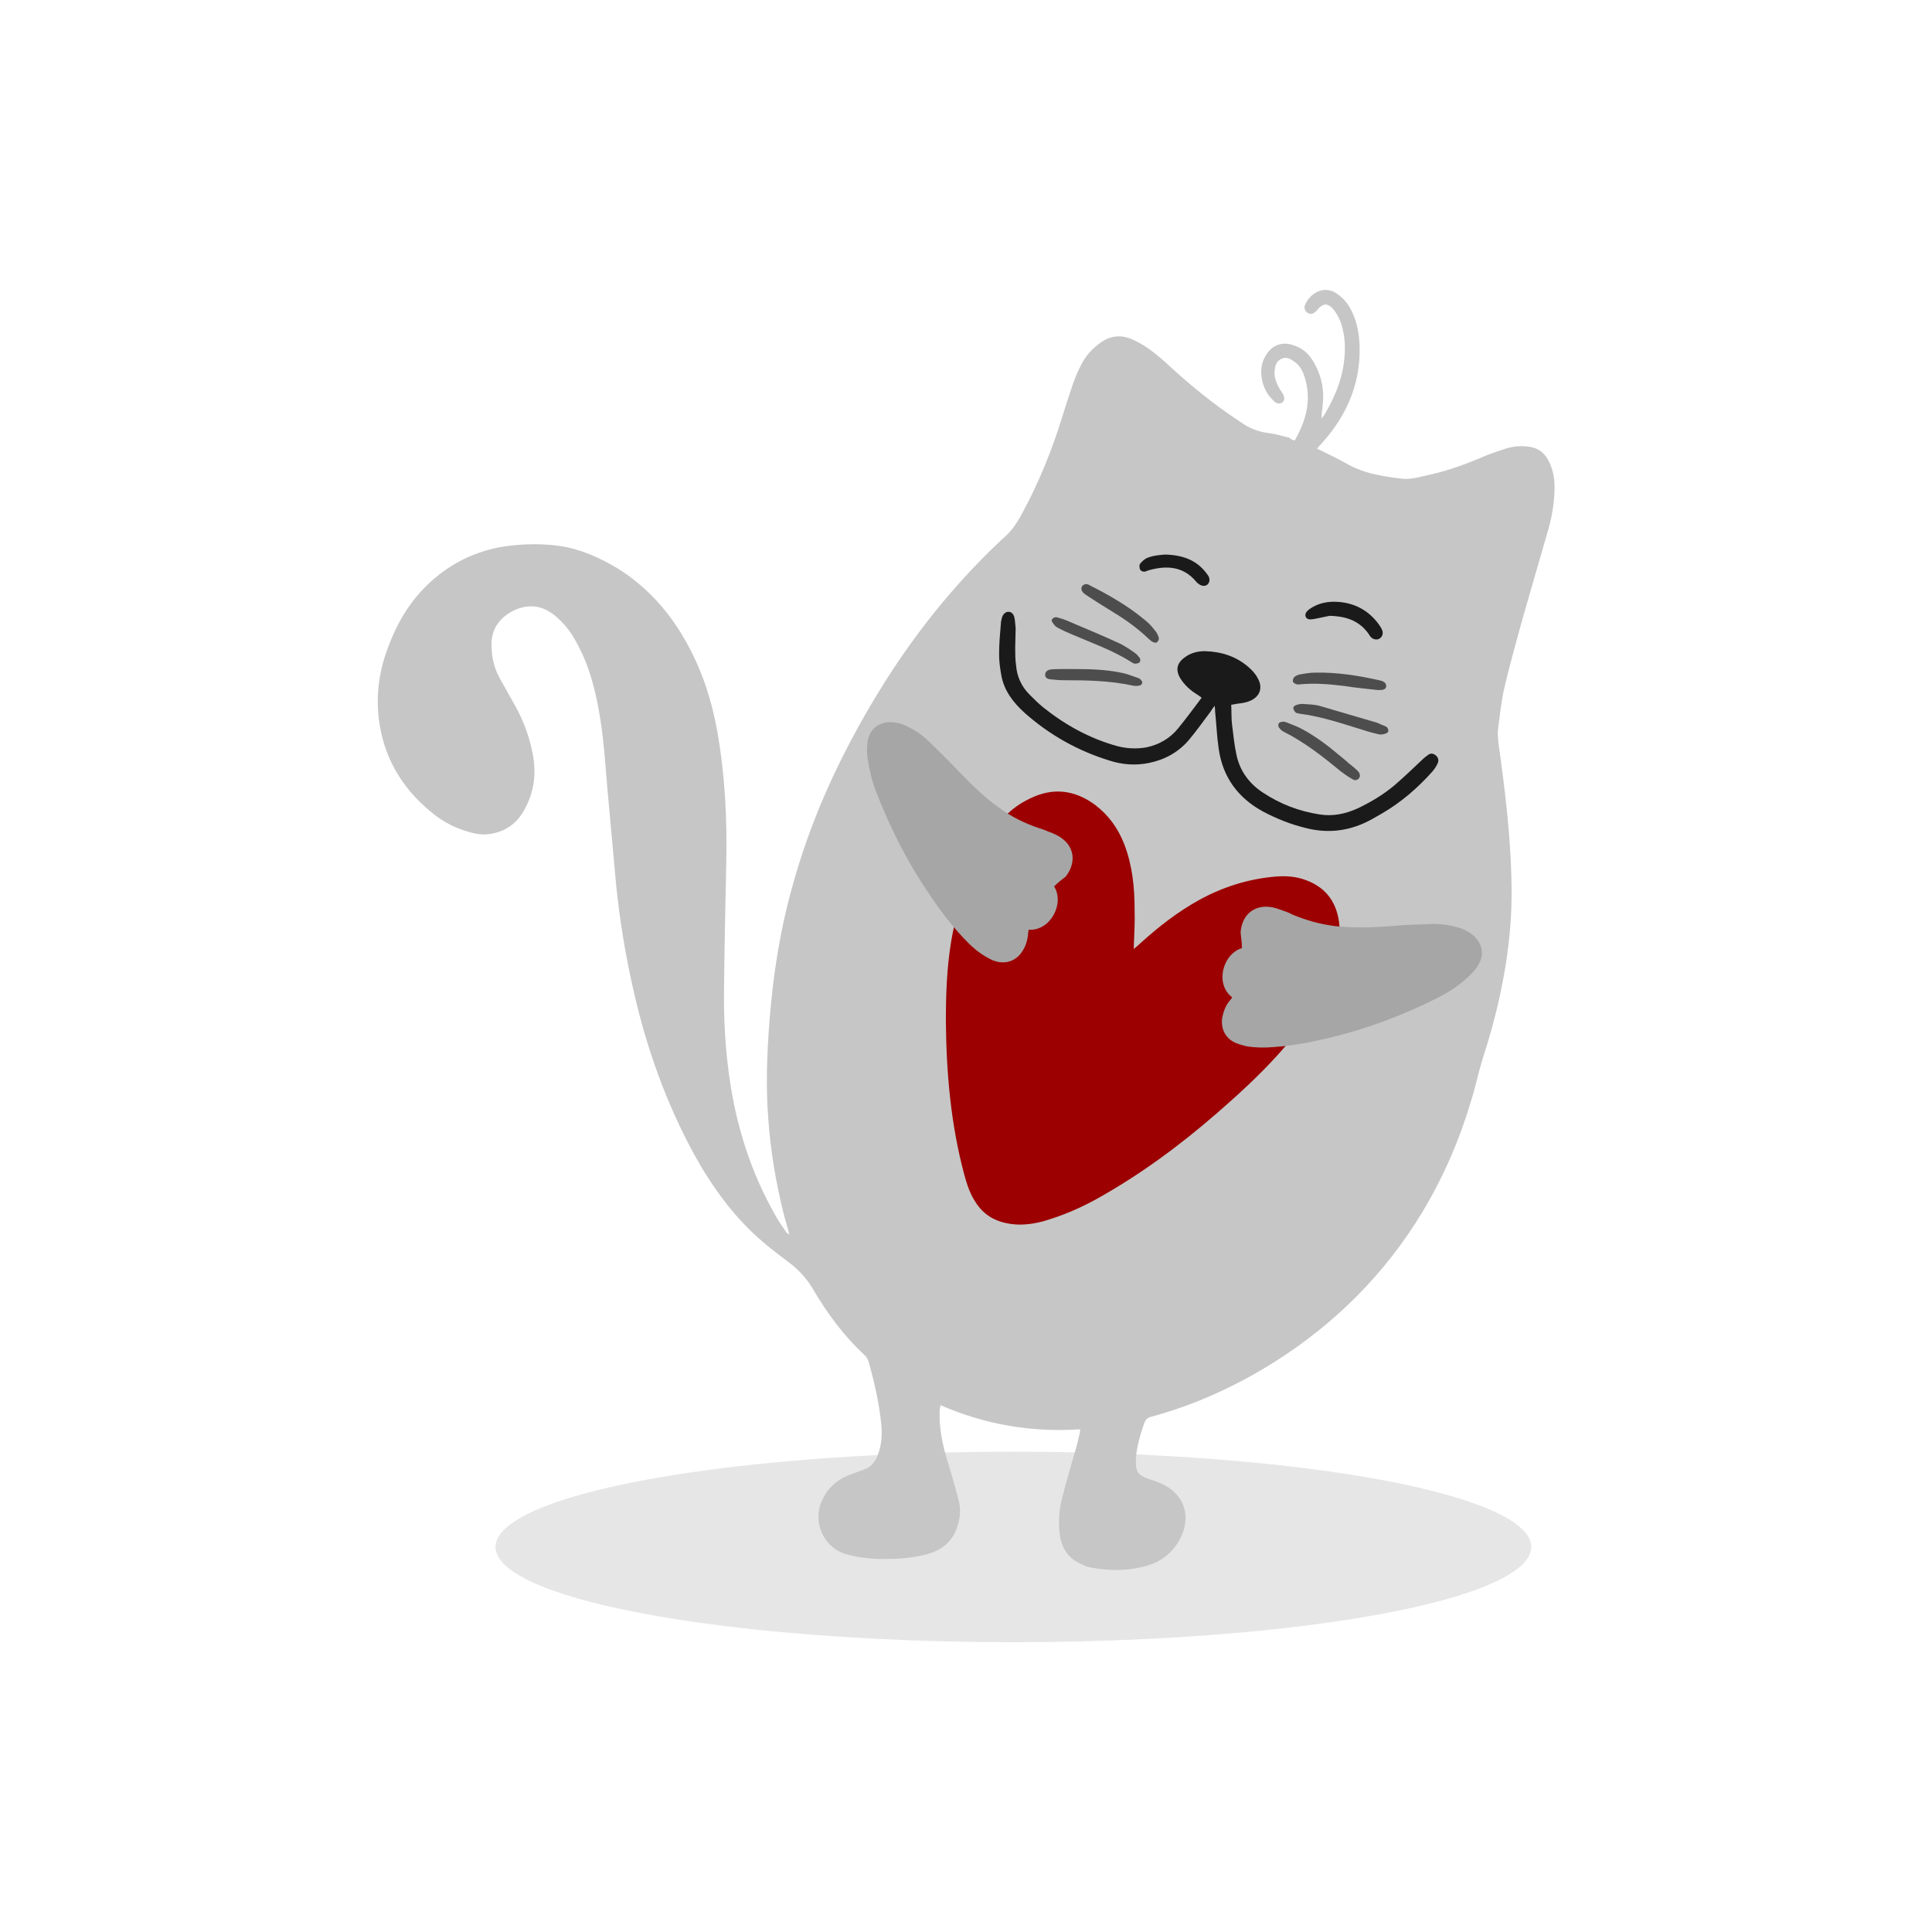 <?xml version="1.0" encoding="utf-8"?>
<!-- Generator: Adobe Illustrator 22.0.1, SVG Export Plug-In . SVG Version: 6.00 Build 0)  -->
<svg version="1.1" id="Calque_1" xmlns="http://www.w3.org/2000/svg" xmlns:xlink="http://www.w3.org/1999/xlink" x="0px" y="0px"
	 viewBox="0 0 432 432" style="enable-background:new 0 0 432 432;" xml:space="preserve">
<style type="text/css">
	.st0{fill:#940808;}
	.st1{fill:#E56B6B;}
	.st2{fill:#1A1A1A;}
	.st3{fill:#DD5151;}
	.st4{fill:#6B313C;}
	.st5{fill:#B65165;}
	.st6{fill:#EB899F;}
	.st7{fill:#9C0000;}
	.st8{fill:#4D4D4D;}
	.st9{fill:#C4924B;}
	.st10{fill:#333333;}
	.st11{fill-rule:evenodd;clip-rule:evenodd;fill:#9C0000;}
	.st12{fill:#F68484;}
	.st13{fill:#AB1F1F;}
	.st14{fill:#A45F6F;}
	.st15{fill:#DEB0B0;}
	.st16{fill:#BA3434;}
	.st17{fill:#A57B7C;}
	.st18{fill:#F2F2F2;}
	.st19{fill:#EC1C24;}
	.st20{fill:#A54550;}
	.st21{fill:#FFFFFF;}
	.st22{fill:#AE5B65;}
	.st23{fill:#F5D3D1;}
	.st24{fill:#687A6E;}
	.st25{fill:#231F20;}
	.st26{fill-rule:evenodd;clip-rule:evenodd;fill:#333333;}
	.st27{fill:#F4E6E5;}
	.st28{fill:#EFBB75;}
	.st29{fill:#D8A160;}
	.st30{fill:#EFDDCA;}
	.st31{fill:#A55B6A;}
	.st32{fill:#92A182;}
	.st33{fill:#CCCCCC;}
	.st34{fill:#944E3C;}
	.st35{fill:#C1272D;}
	.st36{fill:#C67B32;}
	.st37{fill:#72696D;}
	.st38{fill:#E3A8A4;}
	.st39{fill:#9FC8C2;}
	.st40{fill:#8B8285;}
	.st41{fill:#71796C;}
	.st42{fill-rule:evenodd;clip-rule:evenodd;fill:#E9C8C3;}
	.st43{fill:#C06666;}
	.st44{fill:#96A4A5;}
	.st45{fill:#C53C3C;}
	.st46{fill:#EA6B74;}
	.st47{fill:#406D8F;}
	.st48{fill:#77A3C0;}
	.st49{fill:#F25850;}
	.st50{fill:#253245;}
	.st51{fill:#FFAA96;}
	.st52{fill:#E0C8A4;}
	.st53{fill:#39ABA9;}
	.st54{fill:#F6DE96;}
	.st55{fill:#F1D2CD;}
	.st56{fill:#E8C3C3;}
	.st57{fill:#AB2130;}
	.st58{fill:#982A3A;}
	.st59{fill:#E19F78;}
	.st60{fill:#FEDED2;}
	.st61{fill:#FFB0A1;}
	.st62{fill:#DB3434;}
	.st63{fill:#C76B6A;}
	.st64{fill:#E05E90;}
	.st65{fill:#CE9F5C;}
	.st66{fill:#FF8D71;}
	.st67{fill:#B75041;}
	.st68{fill:#FCE4B6;}
	.st69{fill:#B24A58;}
	.st70{fill:#3C0303;}
	.st71{fill:#8B1111;}
	.st72{fill:#B02121;}
	.st73{fill:#29285B;}
	.st74{fill:#E6E6E6;}
	.st75{fill:#D59D79;}
	.st76{fill:#F0C880;}
	.st77{fill:#B3B3B3;}
	.st78{fill:#C6C6C6;}
	.st79{fill:#A6A6A6;}
	.st80{fill:#603813;}
	.st81{fill:#BC2A34;}
	.st82{fill:#999966;}
	.st83{fill:#666633;}
	.st84{fill:#CC6666;}
	.st85{fill:#663333;}
	.st86{fill-rule:evenodd;clip-rule:evenodd;fill:#FEDED2;}
	.st87{fill:#534741;}
</style>
<g>
	<ellipse class="st74" cx="226.6" cy="345.9" rx="115.8" ry="21.3"/>
	<g>
		<g>
			<g>
				<path class="st78" d="M289.5,98.5c2.5-4.4,3.8-8.9,2.3-13.9c-0.4-1.4-1-2.7-2.2-3.6c-0.9-0.7-1.9-1.3-3-0.8
					c-1.2,0.5-1.5,1.6-1.6,2.8c-0.1,1.4,0.4,2.7,1.1,3.9c0.3,0.5,0.7,1,0.9,1.5c0.3,0.7,0.2,1.2-0.3,1.6c-0.4,0.3-1.1,0.3-1.6-0.1
					c-1.5-1.3-2.5-2.9-2.9-4.9c-0.4-2.1-0.2-4,1-5.8c1.3-2,3.4-2.8,5.7-2.1c2.2,0.6,3.7,1.9,4.8,3.8c1.9,3.2,2.5,6.6,2,10.2
					c-0.1,0.8-0.2,1.6-0.2,2.5c0.2-0.3,0.4-0.5,0.6-0.8c2.2-3.7,3.9-7.6,4.4-11.8c0.4-2.9,0.3-5.8-0.6-8.6c-0.4-1.2-1-2.4-1.9-3.4
					c-1.1-1.2-2.1-1.2-3.2,0c-0.2,0.3-0.5,0.6-0.8,0.8c-0.5,0.5-1.2,0.5-1.7,0.1c-0.5-0.4-0.8-1-0.5-1.7c1-2.4,3.9-4.5,6.9-2.7
					c1.1,0.7,2,1.6,2.7,2.6c1.5,2.3,2.2,4.8,2.5,7.5c0.8,9.2-2.4,17-8.5,23.7c-0.3,0.3-0.6,0.6-0.9,1c0.4,0.2,0.7,0.4,1,0.5
					c1.8,0.9,3.5,1.7,5.3,2.7c2.4,1.4,5,2.3,7.8,2.8c1.5,0.3,3,0.5,4.5,0.7c1.9,0.3,3.7-0.2,5.5-0.6c4.3-0.9,8.4-2.3,12.4-4
					c1.8-0.8,3.6-1.4,5.4-2c1.8-0.6,3.7-0.8,5.6-0.5c2,0.3,3.4,1.4,4.3,3.2c0.9,1.8,1.3,3.7,1.3,5.7c0,3.3-0.5,6.4-1.4,9.6
					c-1.9,6.7-3.9,13.4-5.8,20.1c-1.4,5.1-2.8,10.1-4,15.2c-0.7,3-1,6-1.4,9.1c-0.2,1.5,0,2.9,0.2,4.4c0.7,4.9,1.3,9.7,1.8,14.6
					c0.6,6,1,12.1,1,18.1c0,7.6-1,15.2-2.6,22.6c-1,4.7-2.3,9.4-3.8,14c-1,3.2-1.7,6.6-2.7,9.8c-2.6,8.7-6.2,17-10.9,24.8
					c-8.3,13.7-19.3,24.7-32.8,33.3c-8.7,5.5-17.9,9.7-27.8,12.4c-0.8,0.2-1.2,0.6-1.5,1.3c-0.9,2.6-1.7,5.2-1.9,7.9
					c-0.2,3.7,0.9,4,3.2,4.8c1.2,0.4,2.3,0.8,3.4,1.4c4,2.2,5.5,6.4,3.8,10.7c-1.7,4.2-4.9,6.6-9.1,7.5c-3.8,0.9-7.6,0.8-11.4,0.1
					c-0.7-0.1-1.4-0.4-2-0.7c-2.8-1.2-4.4-3.3-4.9-6.4c-0.4-2.7-0.2-5.5,0.4-8.1c0.9-3.6,2-7.2,3-10.8c0.4-1.3,0.7-2.6,1-3.9
					c0.1-0.3,0.1-0.6,0.1-1c-10.8,0.7-21.1-1-31.2-5.4c-0.1,0.6-0.2,1-0.2,1.4c-0.1,3.7,0.6,7.3,1.7,10.9c0.9,2.9,1.7,5.8,2.5,8.7
					c0.5,1.9,0.5,3.8-0.1,5.7c-1,3.7-3.6,5.8-7.2,6.7c-3.1,0.8-6.2,1-9.4,1c-2.7,0-5.5-0.3-8.1-1c-5-1.2-7.8-6.8-5.9-11.6
					c1.2-3,3.3-5,6.3-6.2c1.1-0.4,2.2-0.8,3.3-1.2c1.4-0.5,2.3-1.5,2.9-2.8c1.1-2.6,1.2-5.2,0.9-7.9c-0.5-4.5-1.5-8.8-2.7-13.2
					c-0.2-0.7-0.5-1.3-1.1-1.8c-4.6-4.3-8.3-9.3-11.5-14.8c-1.2-2-2.7-3.7-4.5-5.2c-2.2-1.7-4.4-3.3-6.5-5.1
					c-6.5-5.5-11.4-12.3-15.5-19.7c-6.2-11.4-10.5-23.4-13.4-36c-1.9-8.2-3.3-16.6-4.1-25c-0.6-6.6-1.2-13.2-1.8-19.8
					c-0.5-5.6-0.8-11.1-1.7-16.7c-0.8-4.9-1.9-9.8-4-14.4c-1.1-2.3-2.3-4.6-4-6.5c-0.9-1-1.9-2-3-2.7c-2.8-1.9-5.8-1.8-8.7-0.3
					c-2.9,1.6-4.6,4-4.6,7.4c0,2.6,0.5,5,1.7,7.3c1.2,2.2,2.5,4.4,3.7,6.6c1.9,3.5,3.2,7.1,3.9,11c0.7,4.1,0.2,8-1.7,11.6
					c-1.7,3.4-4.4,5.4-8.1,5.9c-1.9,0.3-3.8-0.2-5.6-0.8c-2.8-0.9-5.4-2.4-7.6-4.3c-6.5-5.4-10.5-12.3-11.5-20.7
					c-0.6-5.1,0-10.1,1.7-14.9c2.3-6.7,5.8-12.5,11.4-17c5.1-4.1,10.8-6.3,17.3-6.9c3.4-0.3,6.8-0.3,10.2,0.2
					c4.6,0.7,8.8,2.6,12.8,5c6.9,4.3,12,10.2,15.8,17.3c3.3,6.1,5.3,12.5,6.5,19.2c1.7,9.6,2.2,19.3,2,29.1
					c-0.2,9.3-0.4,18.6-0.5,27.8c-0.1,6.6,0.2,13.2,1.1,19.7c1.5,11.2,4.8,21.8,10.4,31.6c0.7,1.3,1.6,2.5,2.4,3.7
					c0.1,0.2,0.4,0.4,0.7,0.5c-0.4-1.6-0.9-3.1-1.3-4.7c-1.7-6.9-2.9-13.9-3.4-21c-0.6-7.5-0.3-15,0.3-22.5c0.8-9.9,2.3-19.7,5-29.3
					c4.2-15.5,10.9-29.9,19.2-43.5c7.5-12.3,16.3-23.5,26.8-33.5c0.2-0.2,0.5-0.5,0.7-0.7c2.1-1.6,3.6-3.8,4.8-6.1
					c3.7-6.8,6.6-14,8.9-21.4c0.8-2.6,1.6-5.1,2.5-7.7c0.5-1.4,1.1-2.8,1.8-4.1c0.9-1.8,2.2-3.3,3.9-4.6c2.3-1.8,4.8-2.2,7.5-1
					c1.3,0.6,2.6,1.3,3.7,2.1c1.8,1.3,3.5,2.8,5.1,4.3c4.5,4.1,9.3,8,14.4,11.4c0.4,0.3,0.8,0.5,1.2,0.8c1.7,1.2,3.6,2,5.8,2.3
					c1.7,0.2,3.4,0.7,5,1.1C288.6,98.3,289,98.3,289.5,98.5z"/>
			</g>
			<g>
				<path class="st2" d="M275.3,157.6c0.1,1.6,0,3,0.2,4.5c0.3,2.3,0.5,4.6,1,6.8c0.8,3.6,2.9,6.4,6,8.4c3.8,2.5,8,4.1,12.5,4.8
					c3,0.5,5.9-0.1,8.7-1.4c2.9-1.4,5.6-3,8.1-5.1c2.2-1.9,4.3-3.9,6.4-5.9c0.3-0.3,0.6-0.5,1-0.8c0.6-0.5,1.1-0.5,1.7-0.1
					c0.6,0.4,0.9,1.1,0.6,1.8c-0.3,0.7-0.7,1.3-1.2,1.9c-3.3,3.7-7,6.9-11.3,9.4c-0.7,0.4-1.4,0.8-2.1,1.2c-4.8,2.7-9.8,3.4-15.1,2
					c-3.3-0.8-6.5-2.1-9.5-3.7c-5.6-3.1-8.9-7.7-9.8-14c-0.4-2.7-0.5-5.5-0.8-8.3c0-0.3,0-0.7-0.1-1.3c-0.4,0.6-0.7,0.9-0.9,1.3
					c-1.6,2.1-3.2,4.4-4.9,6.4c-2.3,2.7-5.4,4.4-8.9,5.1c-2.9,0.6-5.9,0.4-8.7-0.5c-7.2-2.2-13.6-5.8-19.2-10.8
					c-2.5-2.3-4.5-4.9-5.1-8.3c-0.3-1.6-0.5-3.2-0.5-4.7c0-2.3,0.2-4.6,0.4-6.9c0-0.5,0.2-1,0.3-1.5c0.3-0.7,0.8-1.1,1.4-1.1
					c0.6,0,1.1,0.4,1.3,1.2c0.2,0.8,0.2,1.7,0.3,2.5c0,1.4-0.1,2.9-0.1,4.3c0,1.3,0,2.7,0.2,4c0.2,2.5,1.2,4.7,3,6.5
					c1,1,2,2,3.1,2.9c4.9,3.9,10.3,6.9,16.4,8.6c2.2,0.6,4.5,0.7,6.7,0.3c2.8-0.6,5.2-2,7-4.2c1.8-2.2,3.5-4.5,5.3-6.9
					c-0.4-0.3-0.7-0.5-1-0.7c-1.5-0.9-2.8-2.1-3.7-3.5c-1.2-1.9-0.9-3.5,0.9-4.8c1.3-1,2.9-1.4,4.5-1.4c3.6,0.1,6.9,1.1,9.7,3.5
					c0.8,0.7,1.6,1.5,2.1,2.5c1.3,2.2,0.5,4.3-1.9,5.2c-0.5,0.2-1,0.3-1.5,0.4C277,157.3,276.2,157.4,275.3,157.6z"/>
				<g>
					<g>
						<path class="st8" d="M236.2,138c0.7,0.2,1.5,0.4,2.2,0.7c4,1.7,8.1,3.4,12,5.2c1.2,0.6,2.4,1.4,3.5,2.2c0.4,0.3,0.7,0.7,1,1.1
							c0.1,0.2,0.1,0.7-0.1,0.9c-0.2,0.2-0.6,0.3-1,0.3c-0.3,0-0.6-0.2-0.9-0.4c-4.1-2.6-8.7-4.2-13.1-6.1c-1.2-0.5-2.3-1-3.4-1.6
							c-0.4-0.2-0.8-0.7-1.1-1.2C234.9,138.7,235.4,138,236.2,138z"/>
						<path class="st8" d="M243,130.6c0.2,0.1,0.5,0.1,0.7,0.3c4.4,2.2,8.7,4.7,12.5,7.9c0.9,0.7,1.6,1.6,2.3,2.5
							c0.3,0.4,0.5,0.9,0.6,1.3c0.1,0.3-0.1,0.8-0.4,1c-0.2,0.2-0.7,0.1-1-0.1c-0.3-0.1-0.5-0.4-0.8-0.6c-2.4-2.3-5-4.2-7.8-5.9
							c-2.1-1.3-4.2-2.6-6.3-4c-0.3-0.2-0.7-0.5-0.9-0.9C241.6,131.4,242,130.6,243,130.6z"/>
						<path class="st8" d="M240.3,149.6c3.4,0,6.9,0.1,10.3,0.8c1.2,0.2,2.4,0.7,3.6,1.1c0.3,0.1,0.6,0.2,0.8,0.4
							c0.2,0.2,0.5,0.6,0.4,0.8c0,0.3-0.4,0.6-0.7,0.6c-0.4,0.1-0.9,0.1-1.4,0c-5.1-1.1-10.2-1.2-15.4-1.2c-1,0-2-0.1-3-0.2
							c-0.8-0.1-1.2-0.4-1.2-1c0-0.6,0.4-1.1,1.2-1.2c0.9-0.1,1.8-0.1,2.6-0.1C238.5,149.6,239.4,149.6,240.3,149.6z"/>
					</g>
					<g>
						<path class="st8" d="M310,162.5c-0.7-0.3-1.4-0.6-2.1-0.9c-4.2-1.2-8.4-2.5-12.6-3.7c-1.3-0.4-2.7-0.4-4.1-0.5
							c-0.5,0-1,0.1-1.5,0.3c-0.3,0.1-0.6,0.5-0.5,0.7c0,0.3,0.3,0.7,0.5,0.9c0.2,0.2,0.6,0.2,1,0.3c4.8,0.6,9.4,2.2,14,3.6
							c1.2,0.4,2.4,0.7,3.6,1c0.5,0.1,1.1,0,1.6-0.2C310.6,163.8,310.6,163,310,162.5z"/>
						<path class="st8" d="M309.5,152.5c-0.2-0.1-0.4-0.2-0.7-0.3c-4.8-1.1-9.7-1.9-14.7-1.8c-1.1,0-2.3,0.2-3.4,0.4
							c-0.5,0.1-1,0.3-1.3,0.6c-0.2,0.2-0.4,0.7-0.3,1c0.1,0.3,0.5,0.5,0.8,0.6c0.3,0.1,0.7,0,1,0c3.3-0.3,6.5,0,9.8,0.4
							c2.4,0.4,4.9,0.6,7.4,0.9c0.4,0,0.9,0,1.2-0.1C310.1,154,310.2,153.1,309.5,152.5z"/>
						<path class="st8" d="M299.5,168.9c-2.6-2.2-5.4-4.3-8.4-5.9c-1.1-0.6-2.3-1-3.5-1.5c-0.3-0.1-0.6-0.2-0.9-0.1
							c-0.3,0-0.7,0.2-0.8,0.4c-0.1,0.2-0.1,0.7,0.1,0.9c0.3,0.4,0.6,0.7,1,0.9c4.6,2.3,8.7,5.5,12.7,8.8c0.8,0.6,1.6,1.2,2.5,1.7
							c0.7,0.5,1.2,0.4,1.6,0c0.4-0.4,0.4-1.1-0.2-1.7c-0.6-0.6-1.3-1.2-2-1.7C300.9,170,300.2,169.5,299.5,168.9z"/>
					</g>
				</g>
				<g>
					<path class="st2" d="M297.3,137.7c-0.8,0.2-2.1,0.4-3.4,0.7c-1.1,0.2-1.6,0.1-1.9-0.4c-0.3-0.6,0-1.2,0.8-1.8
						c2-1.4,4.2-1.8,6.6-1.6c3.7,0.3,6.7,2,8.9,5c0.3,0.4,0.6,0.9,0.8,1.4c0.2,0.7,0,1.3-0.5,1.7c-0.5,0.4-1.3,0.4-1.9-0.1
						c-0.3-0.2-0.5-0.6-0.7-0.9C304,138.9,301.2,137.8,297.3,137.7z"/>
					<path class="st2" d="M260.5,124c3.9,0.1,7,1.2,9.2,4.1c0.2,0.3,0.5,0.6,0.6,0.9c0.3,0.7,0.1,1.3-0.3,1.7
						c-0.5,0.4-1.1,0.4-1.8,0c-0.2-0.2-0.5-0.3-0.7-0.6c-2.9-3.5-6.6-3.7-10.6-2.6c-0.3,0.1-0.6,0.2-0.8,0.3c-0.5,0.1-1-0.1-1.2-0.5
						c-0.1-0.3-0.2-0.9,0-1.2c0.4-0.5,0.9-1,1.5-1.3C257.8,124.2,259.3,124.1,260.5,124z"/>
				</g>
			</g>
		</g>
		<path class="st7" d="M253.5,212.2c0.6-0.5,1.1-0.9,1.5-1.3c4.1-3.7,8.3-7,13.2-9.7c5.3-2.9,11-4.7,17.1-5.2c2.3-0.2,4.6,0,6.7,0.8
			c4.7,1.7,7.1,5.3,7.5,10.2c0.4,4.2-0.8,8.1-2.4,12c-1.9,4.6-4.6,8.6-7.7,12.5c-5.1,6.5-11.2,12.1-17.4,17.5
			c-8.3,7.2-17.1,13.7-26.8,19.1c-3.8,2.1-7.8,3.8-12,5c-2.7,0.7-5.4,1-8.2,0.4c-2.9-0.6-5.2-2.1-6.8-4.6c-1.3-1.9-2-4.1-2.6-6.3
			c-3-11.2-4-22.7-4.1-34.2c0-6,0.2-12,1.2-18c1.4-8,3.8-15.6,8-22.6c2.3-3.9,5.3-7.2,9.5-9.2c5.2-2.6,10.1-2,14.7,1.4
			c3,2.3,5.1,5.2,6.5,8.8c1.8,4.7,2.3,9.6,2.3,14.6C253.8,206.2,253.6,209.1,253.5,212.2z"/>
		<g>
			<path class="st79" d="M235.7,198.2c2.4,3.8-0.8,10-5.7,9.7c0,0.2-0.1,0.5-0.1,0.7c-0.1,1.5-0.5,2.9-1.3,4.1
				c-1.3,2.1-3.7,3-6.1,2.2c-0.7-0.2-1.4-0.6-2.1-1c-1.9-1.1-3.5-2.6-5-4.2c-2.9-3.1-5.4-6.4-7.7-9.9c-4.8-7-8.6-14.6-11.7-22.5
				c-1-2.5-1.6-5.1-2-7.7c-0.2-1.4-0.2-2.9,0.1-4.3c0.6-2.3,2.2-3.6,4.5-3.8c1.4-0.1,2.7,0.2,4,0.8c1.9,0.9,3.6,2,5,3.4
				c2.3,2.2,4.6,4.5,6.8,6.8c2.8,2.9,5.7,5.8,9,8.1c2.7,2,5.7,3.5,9,4.6c0.6,0.2,1.3,0.4,1.9,0.7c0.6,0.2,1.1,0.4,1.7,0.7
				c4.1,1.9,5,5.9,2.3,9.4C237.5,196.6,236.6,197.3,235.7,198.2z"/>
			<path class="st79" d="M277.7,212c-4.3,1.3-6.1,8-2.2,11c-0.1,0.2-0.2,0.4-0.4,0.6c-1,1.1-1.5,2.5-1.8,3.9c-0.4,2.5,0.7,4.7,3,5.7
				c0.7,0.3,1.5,0.5,2.2,0.7c2.2,0.4,4.4,0.4,6.6,0.2c4.2-0.3,8.3-1.1,12.4-2.1c8.3-2,16.2-5,23.8-8.8c2.4-1.2,4.6-2.6,6.6-4.4
				c1.1-1,2.1-2,2.8-3.3c1.1-2.1,0.8-4.1-0.8-5.9c-1-1-2.2-1.7-3.5-2.1c-1.9-0.6-3.9-0.9-6-0.9c-3.2,0.1-6.4,0.2-9.6,0.5
				c-4,0.3-8.1,0.4-12.1,0c-3.4-0.4-6.6-1.3-9.7-2.6c-0.6-0.3-1.2-0.6-1.9-0.8c-0.6-0.2-1.1-0.4-1.7-0.6c-4.3-1.3-7.7,1-8,5.4
				C277.5,209.6,277.7,210.7,277.7,212z"/>
		</g>
	</g>
</g>
</svg>
